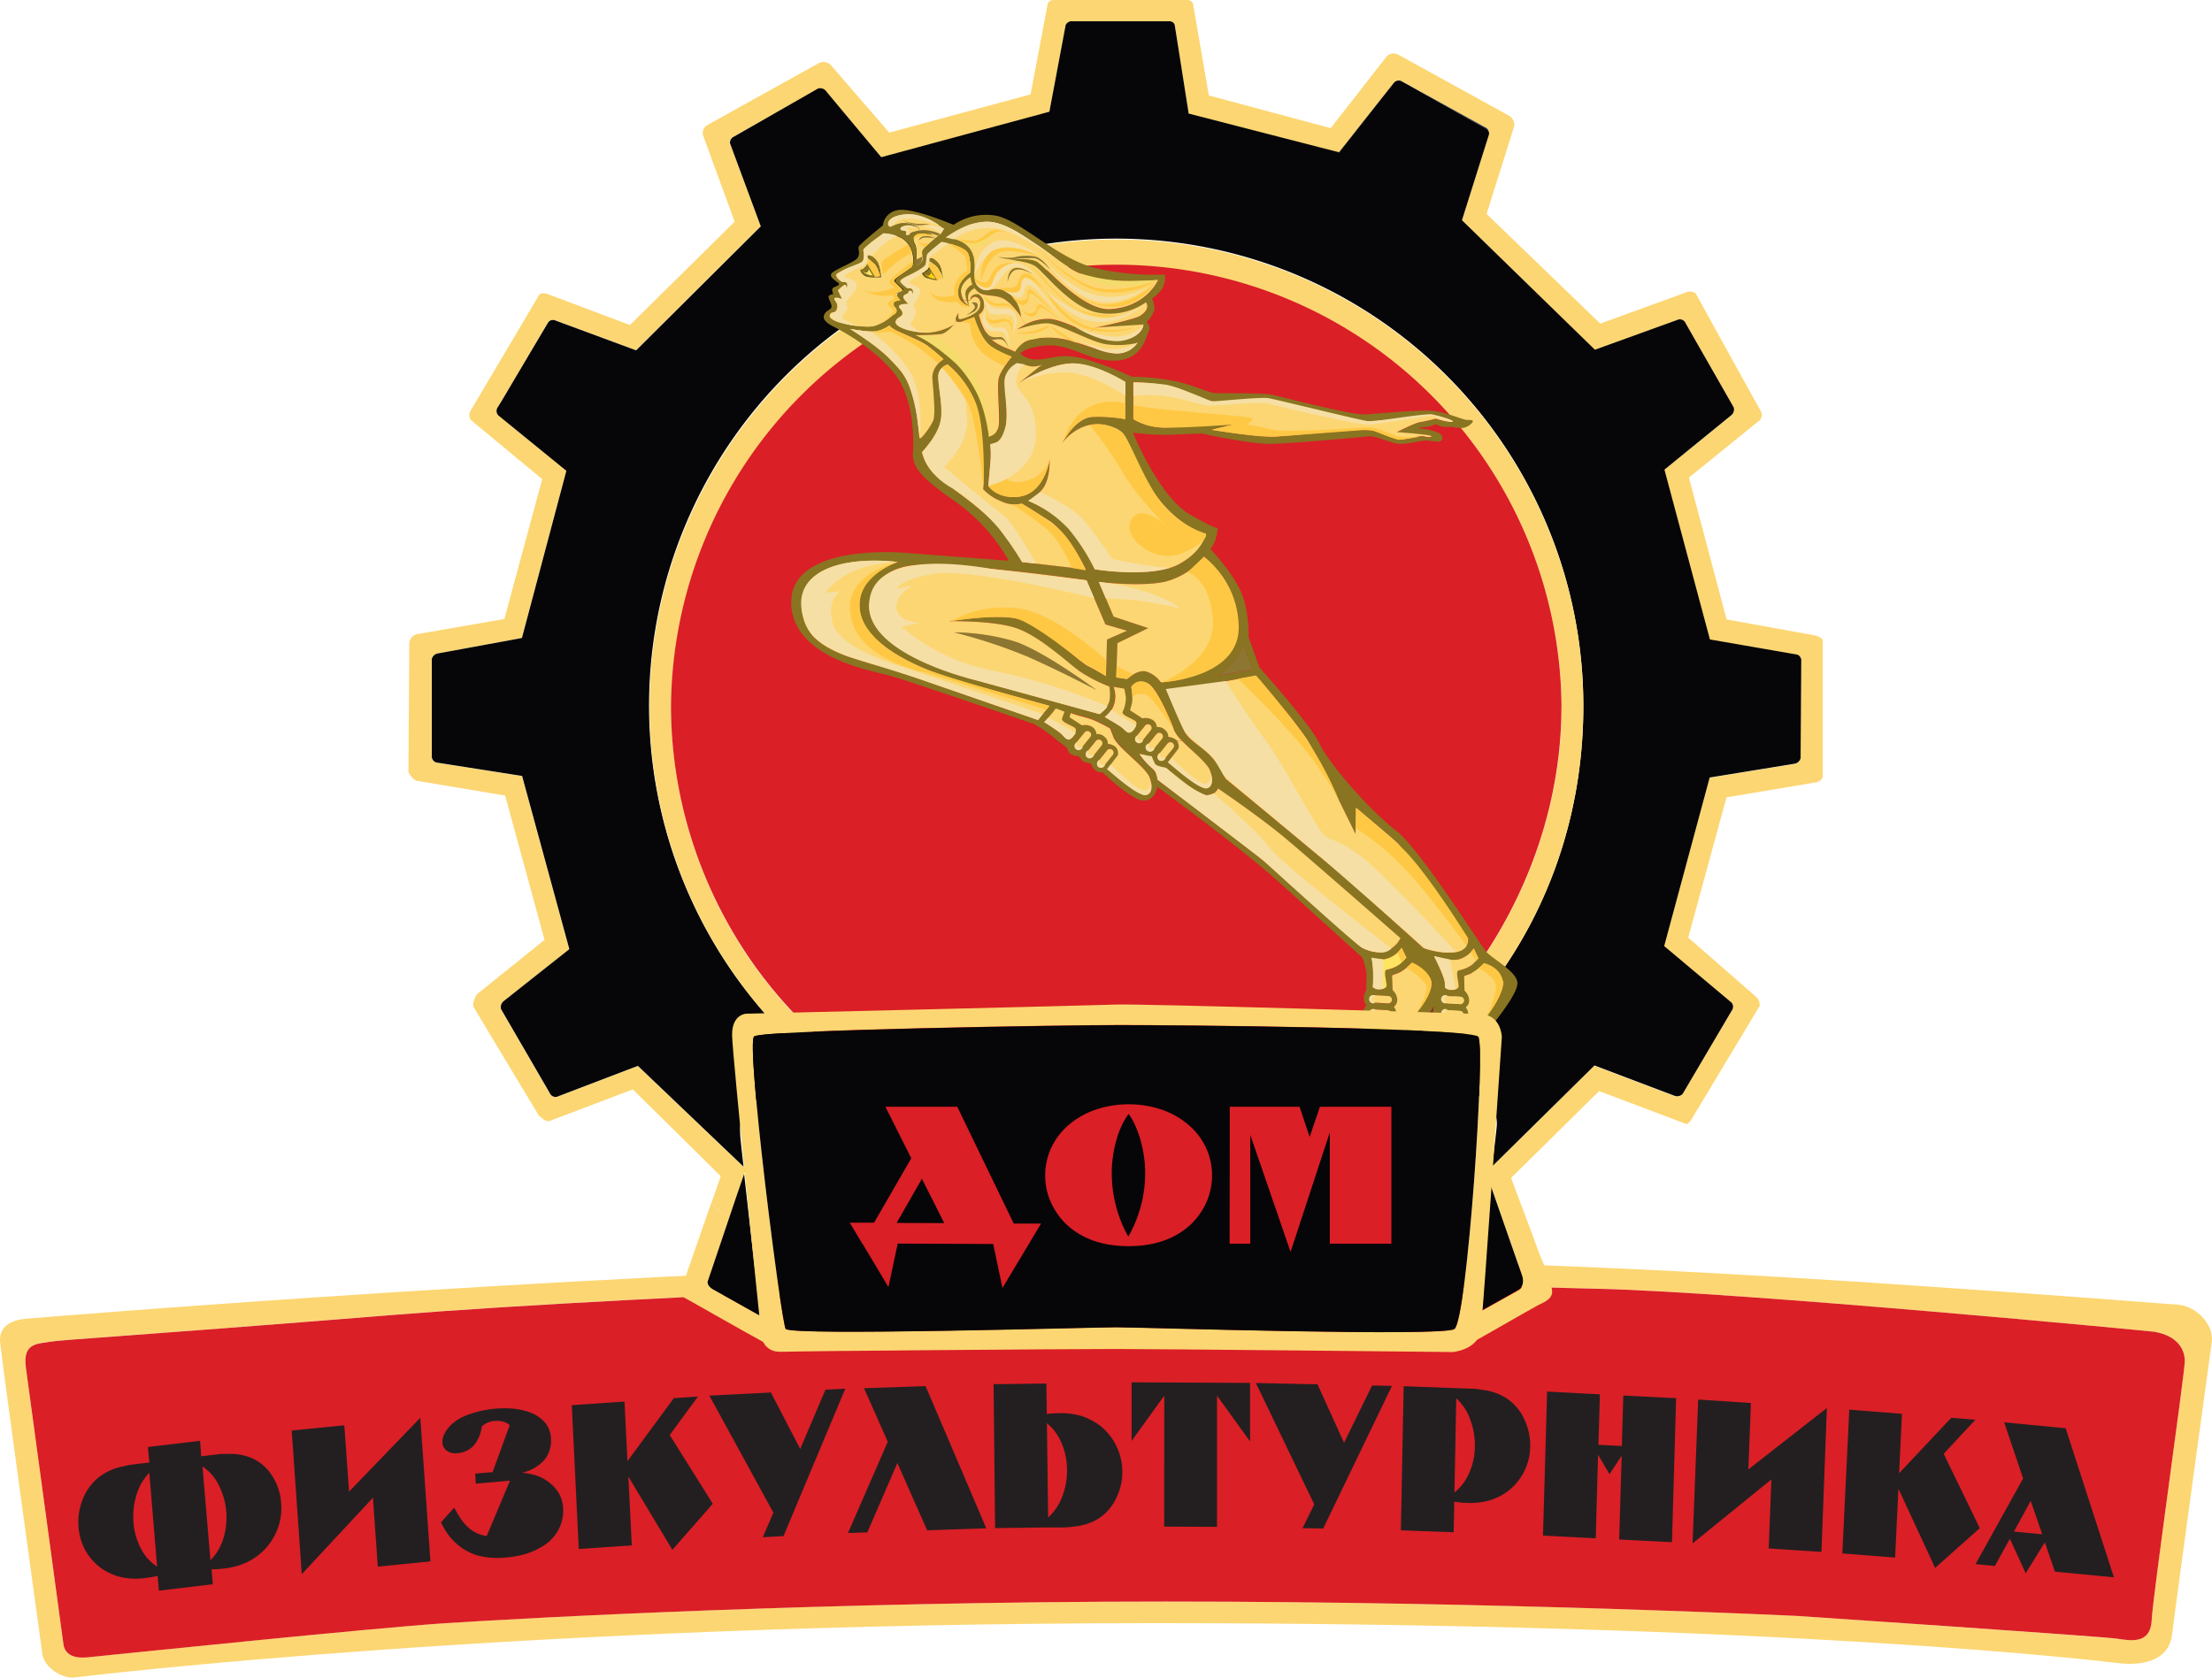 <svg xmlns="http://www.w3.org/2000/svg" viewBox="0 0 535.07 405.91"><defs><style>.cls-1{fill:#fcd672}.cls-2{fill:#da1f26}.cls-3{fill:#060507}.cls-4{fill:#998543}.cls-6{fill:#fbcf0b}.cls-7{fill:#897421}.cls-8{fill:#fee461}.cls-9{fill:#8d7632}.cls-10{fill:#f6dfa4}.cls-11{fill:#ffc844}.cls-12{fill:#f4db6c}</style></defs><g id="Слой_2" data-name="Слой 2"><g id="Слой_1-2" data-name="Слой 1"><path class="cls-1" d="M527 315.7c3.79.27 8.63 4.4 8 9.13-.21 1.54-9.22 67.14-9.56 70.45-.75 7.09-8.11 7.7-12.74 7.16s-79.64-9.7-233.35-9.7S20.73 405.59 17.9 405.89s-7.21-2.38-7.66-5.72c-.54-4-9.72-70.41-10.17-75-.73-5.31 4.49-6 6.89-6.15s148.2-12.42 272.34-14.15c65.63-.91 128.26 2.54 174.05 5.53 41.26 2.75 71.29 5.13 73.65 5.3zm1.47 13.64c0-2.81-1.73-6.07-7.29-7.09-.82-.15-99.4-9.57-134.45-10.43s-104.34-2.75-104.34-2.75S158 313.08 95 318.15c-65.22 5.26-80.2 6-83 6.5s-6.58.13-5.75 6.22l9.09 67c.18 1.31 1.18 3.59 5.83 3.12s69.06-7.14 86.68-8.27c20.3-1.31 92.33-5.23 174-5.23s153 3.49 153 3.49 73.65 5 77.22 5.51 8.19 1.34 8.42-4.6c.22-5.28 8-59.74 8-62.55z"/><path class="cls-2" d="M521.2 322.25c5.56 1 7.29 4.28 7.29 7.09s-7.78 57.27-8 62.55c-.23 5.94-4.85 5.14-8.42 4.6S434.86 391 434.86 391s-71.38-3.49-153-3.49-153.68 3.92-174 5.23c-17.62 1.13-82 7.81-86.68 8.27s-5.65-1.81-5.83-3.12l-9.09-67c-.83-6.09 2.95-5.7 5.75-6.22s17.76-1.24 83-6.5c63-5.07 187.44-9.08 187.44-9.08s69.3 1.91 104.34 2.75 133.59 10.26 134.41 10.41z"/><path class="cls-1" d="M121.83 96.2c0 .1-.11.19-.16.28l-1.23 2.08a1.55 1.55 0 00.15 2L137 113.92l-10.78 40.45s-19.07 3.52-20.32 3.73a1.83 1.83 0 00-1.48 1.36v23.39a1.6 1.6 0 001 1.67l20.84 3.27 11.43 41.91s-14.94 11.8-15.92 12.61a1.82 1.82 0 00-.59 1.92l11.74 20.23a1.59 1.59 0 001.66 1l19.69-7.52 25.57 24.4c.07.71.15 1.32.2 1.78l-1.58 4.54-1.92 5.68-1.73-.58-2.73-2.65c.87-2.52 1.72-4.93 2.26-6.52l-21.26-21s-19.11 7.26-20.14 7.64-2.68-1.45-2.68-1.45-15.15-25.17-15.67-26.07.75-3.12.75-3.12l16.38-13.17-9.53-34.92-21.31-3.57c-1.08-.19-2.08-2.09-2.08-2.09s.2-29.79.2-30.84a2.43 2.43 0 011.89-2.56l21.11-3.67 9.16-33.84-17.1-14.16c-.84-.7-.42-2.07-.42-2.07l16.66-28.15c.59-1 2-.46 2-.46l20.08 7.55 25.33-25-7.61-20.78a2.19 2.19 0 011-2.6l27-15a2.48 2.48 0 013 .63l14 16.2 34.19-9.25s3.92-20.68 4.11-21.76A1.4 1.4 0 01254.62 0h32.45c1.41 0 1.53 1 1.53 1l3.81 22.1 29.48 7.9 13.43-17.21a2.25 2.25 0 012.86-.59l27 14.88a2.8 2.8 0 011.12 2.4l-6.7 21.28 27.5 26.54 21-7.65a2.52 2.52 0 012.05.3S425.48 98.72 426 99.62a2 2 0 01-.26 2l-17.2 13.94 9.12 34.32 21.43 3.88a3.62 3.62 0 011.81 1v33c0 1-1.34 1.49-1.34 1.49l-21.93 3.68-9.26 33.93 16.2 14.14a2.79 2.79 0 011.09 2.38s-16 26.63-16.55 27.53A2.22 2.22 0 01408 272l-21.19-8-21.27 21c1.25 3.56 5.05 13.37 6.3 16.93 1.11 3.16 3.13 6.85 3.58 10.18.33 2.37-2.18 3-3.9 4-7.7 4.31-7.5 4.3-15.2 8.62l1.14-7 9.82-5.5c1.84-1 1-3.4 1-3.4l-7.9-22.67.07-.6.4-3.25 24.78-24.44 19.31 7.32a1.83 1.83 0 002-.42s11.17-19 11.88-20.15a1.61 1.61 0 000-1.92l-16.33-13.72 11-40.78 20.5-3.33a1.82 1.82 0 001.49-1.35l.16-23.39a1.59 1.59 0 00-.94-1.67l-21.15-3.67-11-41.08 16.15-13.16a1.8 1.8 0 00.6-1.91l-11.6-20.3a1.58 1.58 0 00-1.65-1l-20.32 7.35-32.12-31.42 6.48-20.57a1.82 1.82 0 00.09-.48 1.52 1.52 0 00-1-1.47L340 20.16l-.41-.22-.21-.12-.16-.09a1.53 1.53 0 00-2 .25l-13.4 16.91-36.29-9.32s0-.25-.1-.67c-.55-3.5-3.07-19.55-3.26-20.66s-1.6-1-1.6-1h-23.13a1.59 1.59 0 00-1.67.94l-3.93 20.94-40.67 11s-12.56-15-13.36-16a1.82 1.82 0 00-1.91-.62L177.57 33a1.61 1.61 0 00-1 1.66L184 54.73l-30.15 30-19.44-7.19a1.52 1.52 0 00-1.78.32s-7.58 12.88-10.8 18.34z"/><path class="cls-3" d="M121.67 96.48c0-.09.11-.18.16-.28 3.22-5.46 10.83-18.3 10.83-18.3a1.52 1.52 0 011.78-.32l19.44 7.19 30.15-30-7.44-20.08a1.61 1.61 0 011-1.66l20.31-11.62a1.82 1.82 0 011.91.62c.8 1 13.36 16 13.36 16l40.67-11 3.93-20.94a1.59 1.59 0 011.67-.94h23.13s1.4-.17 1.6 1 2.71 17.16 3.26 20.66c.06.42.1.67.1.67l36.37 9.36L337.2 20a1.53 1.53 0 012-.25l.16.09.21.12.41.22 19.67 11.05a1.87 1.87 0 01.56 1 1.82 1.82 0 01-.09.48l-6.48 20.57 32.16 31.34 20.32-7.35a1.58 1.58 0 011.65 1l11.6 20.3a1.8 1.8 0 01-.6 1.91l-16.15 13.16 11 41.08 21.15 3.67a1.59 1.59 0 01.94 1.67c0 1.38-.16 23.39-.16 23.39a1.82 1.82 0 01-1.49 1.35l-20.5 3.33-11 40.78 16.33 13.72a1.61 1.61 0 010 1.92c-.71 1.19-11.88 20.15-11.88 20.15a1.83 1.83 0 01-2 .42l-19.31-7.32-24.78 24.44c.46-3.74 1.14-9.28 1.16-10.14 0-1.24.26-5.38-7.81-8.63a46.1 46.1 0 00-15-3.32c26.99-20.66 43.73-52.61 43.73-89.28a113 113 0 10-181.34 89.86 48.31 48.31 0 00-15.2 3.42c-8.08 3.24-7.46 8.82-7.43 10.06 0 .89.51 5.23.84 8.09l-25.57-24.4-19.69 7.52a1.59 1.59 0 01-1.66-1l-11.74-20.23a1.82 1.82 0 01.59-1.92c1-.81 15.92-12.61 15.92-12.61l-11.43-41.91-20.84-3.27a1.6 1.6 0 01-1-1.67v-23.35a1.83 1.83 0 011.48-1.36c1.25-.21 20.32-3.73 20.32-3.73L137 113.92l-16.44-13.39a1.55 1.55 0 01-.15-2z"/><path class="cls-1" d="M383 170.87c0 36.67-16.7 68.62-43.78 89.25a412.68 412.68 0 00-56.9-7 405.13 405.13 0 0149.9 5.62c24.71-16.64 45.53-50.28 45.53-87.84a107.71 107.71 0 00-215.41 0c0 37.37 19.5 70.42 46.06 88.28-4.31.93-6.74 1.58-6.74 1.58A112.94 112.94 0 11383 170.87z"/><path class="cls-3" d="M359.32 295.84l1-9.78 7.9 22.67s.83 2.36-1 3.4l-9.82 5.5-1.14 7 1.14-10.82z"/><path class="cls-2" d="M377.71 170.87c0 37.56-20.82 71.2-45.53 87.84a405.13 405.13 0 00-49.9-5.62L281 253l-2.69-.11h-.57c-1.1 0-2.2-.07-3.32-.09l-3.41-.07h-12.42l-1.75.07c-.66 0-1.32.06-2 .09a295 295 0 00-46.47 6.11c-26.56-17.86-46.06-50.91-46.06-88.28a107.71 107.71 0 01215.41 0z"/><path class="cls-4" d="M360.75 282.28l.07-.07-.4 3.25z"/><path class="cls-4" d="M360.75 282.28l-.33 3.18-.07.6-.42-1.22.82-2.56z"/><path d="M359.16 30.75a1.52 1.52 0 011 1.47 1.87 1.87 0 00-.56-1L340 20.16zm-19.83-10.93l.21.12z" fill="#24272a"/><path class="cls-4" d="M337.2 19.98l-13.3 16.95-36.37-9.36 36.29 9.32 13.38-16.91zM281 253l-2.69-.11z"/><path class="cls-1" d="M183.86 324.28c-5-2.73-14.21-8-17-9.56-1.76-.94-2.57-1.25-1.88-3.32 1.26-3.73 4.28-12.28 5-14.41.62-1.79 1.35-3.89 2.07-5.92l2.73 2.65 1.73.58-5.27 15.61c-.25.7.4 1.52 1.22 2 3.25 1.81 9.57 5.36 11.09 6.22l.34.18.92 6.52z"/><path class="cls-3" d="M180 284.08l3.85 34-.32.1c-1.52-.86-7.84-4.41-11.09-6.22-.82-.47-1.47-1.29-1.22-2l5.27-15.61 1.92-5.68z"/><path class="cls-6" d="M180.44 282.89L180 284c-.05-.46-.13-1.07-.2-1.78z"/><path class="cls-7" d="M292.81 132.84s5.27 5.58 7.37 10.35 1.85 11 1.85 11l2.62 7.32S317 175.24 319.22 180c2 4.31 11.48 15.53 18.51 21 5.94 4.58 20.39 27.8 21.92 29.43s6.88 4.48 7.38 7.09-5.41 9.55-7.32 12.27-4.52 10.91-8 13.14-8.85 1-9.36-.5 1.85-3.13 3.57-5.42a10.11 10.11 0 001.59-5.67 2.79 2.79 0 01-1.26-1.55c-.37-1.09.56-6.18.56-6.18s-3.44 5.47-5 7.64-3.25 7.79-5.55 10.59-9.85 2-10.68.43 1.46-4 3.24-5.52 1.75-6.12 1.75-6.12a3.05 3.05 0 01-1.11-2.1 2.31 2.31 0 011.11-1.84 4.21 4.21 0 01-.79-1.85 3.2 3.2 0 01.79-1.65s-.66-.32-.66-1.65.82-2.11.63-2.49.13-1.79 0-3.5a14.74 14.74 0 00-1.05-3.89s-11.17-10.15-20.34-18.42S280 190.42 280 190.42s-.59 3.34-3.43 3.3-9.89-6.88-9.89-6.88a2 2 0 01-1.64-.38 2.85 2.85 0 01-1.1-1.67l-1.76-.43a6 6 0 01-1.24-1.39 4.52 4.52 0 01-2-.51 3.12 3.12 0 01-.85-1.54s-2.1-1.48-3.48-2.73a34.11 34.11 0 00-4.5-3s-30.3-10.49-35.12-11.77-23.6-4.48-23.6-17.76c0-14.23 26.93-11.94 26.93-11.94l25.68 1.95a44.67 44.67 0 00-13-14.38c-8.53-5.85-10.08-8.34-10.2-11.27 0 0 1.16-12.21-4.18-19.29s-15.19-11.8-15.19-11.8-2.46-1.13-2.15-2.46 1.64-1.44 1.84-2.15-1-2.36-.63-2.74a1.93 1.93 0 011.08-.42s-.46-1-.16-1.39 1.66-.65 1.55-1.08-2.39-1.42-1.89-2.42 5.85-2.81 6.46-4-.07-1.93.2-2.59 5.85-5.15 5.85-5.15a4.17 4.17 0 013.42-3.65c3.34-.89 13.66 3.53 13.66 3.53a14 14 0 0110-2.27C246.51 53 256 62.76 265 64.87a62.43 62.43 0 0016.77 1.54 5.56 5.56 0 01-.66 3.49 10.59 10.59 0 01-2.47 2.36 4 4 0 01.52 3 7.76 7.76 0 01-1.8 2.72 1.85 1.85 0 01.46 2.35c-.71 1.49-1.58 6.63-7.85 6.93a15.7 15.7 0 01-5.23-.69c-3.66-1.09-6.81-3-10.62-3-5.49.1-7.29 1.9-7.29 1.9s1.17 1.62 4.25 1.53 5.54-1.7 11.24-.16c.71.19 1.42.4 2.12.63a81.27 81.27 0 019.37 3.69 54.1 54.1 0 0111.45 1.28c4.82 1.27 7 2.56 8.67 2.67s11.59-.11 14 .45 19.15 4.88 22.17 4.72 13.65-1.28 16.9-.82 7 2.15 7.85 2.15 1.39 0 1.44.31-1.34 1.69-2.82 1.64a9.45 9.45 0 01-2.31-.31 8.67 8.67 0 01-2.2 0 9.41 9.41 0 01-1.75-.66 4.55 4.55 0 01-2 .71 10.57 10.57 0 00-2.25.31s5.8.41 5.95 2.21-2.51.72-4.05.77-5.24 1.13-7.09.72-5.33-1.85-6.46-1.74-18.93 1.77-24 1.83-16.62-2.51-16.62-2.51-4.31.16-7.91.32a63.48 63.48 0 01-8.72-.52s6.26 15.44 13.72 19.75c5.58 3.23 6.6 3.39 6.77 3.27a11.65 11.65 0 01-.69 3.28 6.71 6.71 0 01-1.05 1.85zM275.16 83a20.36 20.36 0 01-8 .3c-3.57-.7-11.06-5-13.78-5s-7.09 1.36-7.36 1.45a14 14 0 012-1.15 12 12 0 015.83-1.37c2.35.15 6.19 2 9.45 3.37 2.22 1 4.16 1.8 5.17 1.8 8.42 0 8.09-3.82 8.09-3.82l-11.42.74s9.17-1.93 10.53-2.77c2.86-1.79 1.52-3.32 1.52-3.32a15.6 15.6 0 01-12 2.42c-6.79-1.56-12.9-10.23-15.12-11.36s-6.35-1.38-6.35-1.38 5-.66 7 .35 10.91 12 17.83 11.61c8.79-.52 11.57-7.06 11.57-7.06s-14.12 1.52-20.87-2.69-13.92-11.07-19.8-11.5a11.43 11.43 0 00-9.37 4.17s3.81.26 5.2 3.49-.55 6.6 1.63 8.28 3.56-.76 6.75 1.16 3.41 6.06 3.41 6.06-2.18-3.49-4.43-4.57c-1.83-.9-4-.5-5.58-1.29a3 3 0 01-.95-.75 4.37 4.37 0 01-1.31-3.08s-2.54 1.41-2.28 3.81a3.94 3.94 0 00.63 1.79 3.66 3.66 0 001.58 1.31 3.3 3.3 0 01-3-3.23c-.1-3 2.91-4.76 2.91-4.76s.47-3.92-.73-5.18-5.19-2.19-5.19-2.19-4.21 3-4 3.52a3 3 0 01-.18 2.26c-.44 1-6.61 2.94-6.39 3.88.11.47 1.41 1.42 1.41 1.42a1.24 1.24 0 011.17.25c.47.47 0 1.24 0 1.24s0-.73-.36-.8-.55-.07-.55.32-1.2.48-1.23 1.06 1.3 1.77 1.3 1.77-2.14-.07-2.36.48.8.76.83 1.74-1.95 1.16-1.59 2.4 4.83 2.43 8 2.28a14.24 14.24 0 006-1.92 8 8 0 01-2.54 2.14c-1.16.44-6.67.4-6.67.4a30.08 30.08 0 0112.93 10.75c5.11 7.76 4.75 13.75 4.75 13.75s2.4-.29 2.5-3.37-.54-9.11 0-11 3.1-5 3.1-5a12.25 12.25 0 01-6.01-3.21 16 16 0 01-3.16-6.33l-2.14.8s-1.65.76-2.2.18.52-2 .52-2-.2 1.45.3 1.53 4.43-1.09 4.87-3-.58-2.47-1.24-2.43-1.05.83-1.05.83a1.26 1.26 0 01.91-1.38 1.51 1.51 0 011.2 0 2.65 2.65 0 011.16 2.31 2.44 2.44 0 01-1.33 2.66s.94 4.54 3.66 6.49c2 1.43 3.88 1.82 5.11 2.53a7.91 7.91 0 012.06-2.2c1.48-1.11 6.27-1.71 10.19-.78 4.23 1 9.23 3.22 12.36 3.37a6.52 6.52 0 005.11-2.58zM252 88.21a4.92 4.92 0 01-3.6.23l-2.4-.57s-3.06 2-3 4.22 1 9.66-.13 12.59-3.37 2.8-3.37 2.8a23 23 0 010 5.13c-.32 3-.45 5-.45 5a7.85 7.85 0 006.25 2.68c7.16-.09 8.55-9.07 8.55-9.07s.18 4.24-1.48 6.78a10.4 10.4 0 01-3.64 3.19s6.3 2.53 10 6.8a43 43 0 016.06 9.78s13.87 2.07 20-1.08 6.88-7.56 6.88-7.56-7.07-1.27-13.69-11.52-3.69-13.12-10.32-14.7c-6.43-1.55-10.52 3.95-10.74 4.24.19-.36 3.24-6.1 7.44-6.28a32.6 32.6 0 017.77.57l.06-9s-6.94-4.24-12.48-4.49c-5.37-.26-12.83 4.47-13.28 4.76zm106.68 159.14c1.6-2.26 5.51-7.78 4.92-9.93s-4.59-4.37-4.59-4.37a13.46 13.46 0 01-2.58 2.13c-1.32.78-2.29.74-2.26 1.12s.14 3.38.14 3.38a3.45 3.45 0 011.12 2.26 2.15 2.15 0 01-.83 1.79 2.53 2.53 0 01.57 2 2.21 2.21 0 01-.91 1.62 3.43 3.43 0 01.49 2 2.22 2.22 0 01-1.34 1.58l-4.22-.18a10.24 10.24 0 01-.82 5.29c-1.45 2.82-4.5 5.21-4 5.77.89 1.05 6.36.56 7.87-1.76s4.84-10.43 6.44-12.7zm-1.05-15.47l-1.14-2.39a6.48 6.48 0 01-3.8 2.68c-2.3.39-5.8-.83-5.8-.83s3 5.79 2.62 7.14 3.33 1.39 3.31.16-.8-3.57 0-3.84a8.17 8.17 0 003.3-1.4c.95-.89 1.51-1.52 1.51-1.52zm-5.78-1.49c3.82-.46 3.25-3.44 3.25-3.44s-15.3-21.32-17.11-23-10-8.49-10-8.49l-.12 6.32s-9-18.44-11.55-22.59-12.52-15.71-12.52-15.71l-21.39 3.92s3.25 7.54 4.11 9.52 3.44 3.28 5.92 5.58a19.63 19.63 0 014 5.91s24.07 19.86 27.89 23.11 19.95 17.84 19.95 17.84a17 17 0 007.57 1.03zm2.25 11.74a.89.89 0 00-.83-.95l-3.56-.22h-.07a.89.89 0 000 1.77l3.56.23a.89.89 0 00.9-.83zm-.1 3.43a.9.9 0 00-.84-.95l-3.55-.23h-.05a.89.89 0 00-.06 1.78l3.55.23h.05a.9.9 0 00.9-.83zm-.29 3.52a.9.9 0 00-.84-1l-3.56-.23h-.05a.9.9 0 00-.89.84.89.89 0 00.83.94l3.56.23h.05a.9.9 0 00.9-.78zM351.31 102c.76-.38-5-1.78-5-1.78s-13.37 2-16.23 1.66-21.62-5.29-24.08-5.29-10.63 1.09-13.56.38-6.43-3-10.44-3.75a52.08 52.08 0 00-7.89-.7v8.91a15.11 15.11 0 008.78 2c5.22-.38 15.41-.71 15.41-.71l-5.18 1.28s11.4 2 16.23 1.62 18.2-1.57 21.08-1.57c3.61 0 7.07 2.49 8.46 2.36s4.84-.94 5.41-.79 1.91.48 1.91 0-8.33-1-8.33-1 4.32-2.23 5.66-2.42 3.7-.82 3.7-.82 3.3 1 4.07.62zm-10.06 145.19c1.59-2.26 5.51-7.77 4.92-9.93s-4.59-4.37-4.59-4.37A14.11 14.11 0 01339 235c-1.32.78-2.29.74-2.25 1.12s.14 3.39.14 3.39a3.41 3.41 0 011.12 2.25 2.18 2.18 0 01-.83 1.79 2.57 2.57 0 01.57 2 2.24 2.24 0 01-.92 1.63 3.35 3.35 0 01.5 2 2.18 2.18 0 01-1.34 1.58l-4.22-.18a10.18 10.18 0 01-.83 5.29c-1.44 2.82-4.49 5.21-4 5.78.9 1 6.37.55 7.88-1.77s4.84-10.42 6.43-12.69zm-1.05-15.47l-1.15-2.4a6.48 6.48 0 01-3.79 2.69 5.91 5.91 0 01-3.39-.16s.58 5.12.22 6.47 3.32 1.39 3.3.16-.8-3.57 0-3.84a8.06 8.06 0 003.3-1.4c.95-.89 1.51-1.52 1.51-1.52zm-5.2-1.52a6.15 6.15 0 003.72-3.16s-22.34-19.57-28.26-24.54-15.95-11.75-15.95-11.75-.38 1.48-2.58 1.65-10-6.62-10-6.62-2.25-.33-2.71-.95a5.74 5.74 0 01-.72-1.72 1.67 1.67 0 01-1.29-.23 3.66 3.66 0 00-1.65-.42 18.35 18.35 0 002.94 3.32 3.82 3.82 0 011.42 2.87s25.15 18.91 27.44 21.11 22.06 19.56 22.06 19.56 2.95 1.68 5.58.88zm1.67 11.8a.9.9 0 00-.83-.95l-3.56-.22h-.06a.89.89 0 00-.06 1.78l3.56.22h.06a.89.89 0 00.89-.83zm-.1 3.43a.9.9 0 00-.84-1l-3.55-.23h-.05a.89.89 0 00-.07 1.78l3.56.23h.06a.9.9 0 00.89-.81zm-.3 3.52a.89.89 0 00-.83-.95l-3.56-.22h-.05a.89.89 0 00-.06 1.78l3.56.22h.05a.89.89 0 00.89-.86zm-33.22-87l-2.39-5.82c-.67 3.34-5.82 7.35-5.82 7.35zM299.42 151c0-10.13-8.2-16.32-8.2-16.32a17.65 17.65 0 01-9.13 6c-5.79 1.43-16.29.12-16.29.12l3.58 8.41 8.37 2.77-7.45 3.63-.29 8.31 2.61.38s2.51-2.39 4.67-1.81a6.85 6.85 0 013.51 2.61s18.62-.9 18.62-14.1zm-7.67 39.72c1.37-.13 2-1.75.95-4.33-.73-1.85-4.41-4.74-6.77-7.19a8.35 8.35 0 01-1.91-2.58c-.93-2.61-4.36-10.58-6.47-11.35a4.11 4.11 0 00-3.88.88 13.94 13.94 0 01.26 3.34c-.13 1.53-.74 2.29-.4 2.48s2.85 1.85 2.85 1.85a3.42 3.42 0 012.48.38 2.19 2.19 0 011 1.72 2.52 2.52 0 012 .7 2.18 2.18 0 01.79 1.69 3.37 3.37 0 011.94.76 1.21 1.21 0 01.16.16 2.29 2.29 0 01.35 1.85l-2.57 3.34s7.85 6.46 9.22 6.33zm-7.93-9.72a.88.88 0 00.2-.57.91.91 0 00-.33-.69.89.89 0 00-1.25.13l-2.24 2.78a.84.84 0 00-.2.56.89.89 0 001.58.56zm-2.71-2.28a.88.88 0 00.2-.57.85.85 0 00-.33-.68.88.88 0 00-1.25.13l-2.24 2.77a.89.89 0 00-.2.56.87.87 0 00.33.69.89.89 0 001.26-.13zm-2.73-2.06a.94.94 0 00.2-.57.89.89 0 00-1.58-.56l-2.25 2.78a.88.88 0 00-.19.56.89.89 0 001.58.55zm-1.27 15.71c1.37-.13 2-1.75 1-4.33s-7.76-7.16-8.69-9.77c-.18-.52-.47-1.25-.82-2.09-1.33-.68-2.66-1.39-4-2-1.78-.76-3.7-1-5.48-1.72-.21.88-.4 1-.15 1.14s2.85 1.85 2.85 1.85a3.36 3.36 0 012.48.38 2.19 2.19 0 011 1.72 2.51 2.51 0 012 .7 2.17 2.17 0 01.7 1.75 3.37 3.37 0 011.94.76 2.16 2.16 0 01.52 2l-2.58 3.35s7.86 6.41 9.23 6.29zm-4.49-15.34c.89 1.09 3.06-1.91 2-2.6s-3.38-1.41-3.13-2.23a8.11 8.11 0 00.77-3.5c-.19-1.28-.38-2.1-.38-2.1l-2.61-.45a6.49 6.49 0 010 4.65 5.94 5.94 0 01-2.1 2.67s4.56 2.53 5.45 3.59zm-4.84-22.32l4.84-2.13-5.22-1.52-4.58-10.7s-28.53-4.07-40.49-3.69-12.1 9.93-12.1 9.93c0 7.07 10.2 13.69 24.44 17.57S266 172.8 266 172.8a6.2 6.2 0 002.29-3.06 10.19 10.19 0 000-3.63 37.27 37.27 0 01-7-3.56c-2.93-2-10.06-8.91-15.92-10.7s-15.91-1.53-15.91-1.53 11.58-1.92 17-.52 14.87 10.48 16.48 11.27c2 1 4.53 2.5 4.53 2.5zm1.4 27.93a.84.84 0 00.2-.56.87.87 0 00-.33-.69.89.89 0 00-1.25.13l-2.24 2.78a.85.85 0 00-.2.55.93.93 0 00.33.7.89.89 0 001.25-.14zm-2.7-2.28a.89.89 0 00.2-.56.93.93 0 00-.33-.69.9.9 0 00-1.26.14l-2.24 2.77a.88.88 0 00-.19.56.84.84 0 00.33.69.89.89 0 001.25-.13zm-2.74-2.06a.91.91 0 00.2-.56.87.87 0 00-.33-.69.89.89 0 00-1.25.13l-2.25 2.82a.88.88 0 00-.19.56.9.9 0 00.33.7.88.88 0 001.25-.14zM247.22 136l15.42 1.76s-4.28-8.89-8.77-11.75-6.71-4.21-6.71-4.21-2.1.9-5.23-.63a11.68 11.68 0 01-4.06-2.8s.17-17-2.24-21.72c-3.37-6.61-6.43-8.46-6.43-8.46a3.16 3.16 0 00-2.23 3c0 2.36 1.47 8.53.32 11.78a21.69 21.69 0 01-4.22 6.44 10.6 10.6 0 004 6.16c5.5 4.27 8.79 6.43 12.55 10s7.6 10.43 7.6 10.43zM258 178.71c.9 1.09 3.06-1.91 2-2.61s-3.38-1.4-3.12-2.22c.13-.43.38-1 .57-1.66-.83-.26-1.29-.53-2.12-.75a37 37 0 01-2.78 3.28s4.54 2.88 5.45 3.96zm-6.88-4.48l2.77-3.43-17.76-4.88s-28.51-6.57-28.18-19.48c-.09-7.83 9.27-10.4 9.27-10.4S194 132.8 194 146.36c0 11.75 13.3 12.66 25 16.74 10.69 3.75 32.1 11.13 32.1 11.13zM227.55 56.61l.83-1.27s-4.88-3.81-9.13-3.52-4.92 2.1-4.23 2.9c.51.59 1.42-.76 3.67-.73a6.17 6.17 0 013.61 1.2 7 7 0 00-3.21-.59c-1.27.23-1.53.75-1.13 1s.84.08 1.17.38-.15.93.46.9.29-.87 2.73-.87 3.19.87 3.19.87-2.61-.61-3.23-.36S221 56.9 221 58s.42 1.09.63 2.25a24.9 24.9 0 01-.07 4.31s1.8-.71 1.62-2.26c-.13-1.2-.27-1.43.27-2.08.32-.39 1.7-1.57 2.76-2.47.79-.66 1.34-1.14 1.34-1.14zm.6 30.3a43.72 43.72 0 00-3.71-3.21c-1.58-1.21-5.31-2.65-7.54-3.72a6.13 6.13 0 01-1.76-1.21 8.59 8.59 0 01-3 1.33c-1.79.4-6.48-.51-6.48-.51s7.58 4.39 12.08 10 4.26 16.41 4.78 16.49 3.15-3.54 3.37-4.8c.36-2.1-.15-6.83-.34-9.68s2.6-4.69 2.6-4.69zm-7.34-22.81c.67-1.35-.2-5.17-2.57-6.43a10 10 0 00-4.45-1.22s-5 3.49-4.89 4.08.29 2.32-.29 2.85-6.49 2.42-6.29 3.24 1.4 1.6 1.4 1.6 1 0 1.16.24 0 1.36 0 1.36a3 3 0 00-.43-.92c-.19-.15-1.7 1.35-1.7 1.35l1 2.12c-.14 0-1.69-.6-1.73-.19s.48.88.63 1.32a2.16 2.16 0 01-.34 1.83c-.44.44-1.22 0-1.41 1-.32 1.82 8.23 3.1 10.55 2.56a11.4 11.4 0 004.46-2.56c.43-.29 1-.48 1-1.21s-.87-.92-.73-1.7 1.65-.77 1.65-.77-1.11-1.07-.82-1.55 1.11-.48 1.4-.92-2-1.59-1.84-2.37 3.56-2.35 4.24-3.71z"/><path class="cls-1" d="M363.6 237.42c.59 2.15-3.32 7.67-4.92 9.93s-4.93 10.43-6.45 12.75-7 2.81-7.87 1.76c-.49-.56 2.56-2.95 4-5.77a10.24 10.24 0 00.82-5.29l4.22.18a2.22 2.22 0 001.34-1.58 3.43 3.43 0 00-.49-2 2.21 2.21 0 00.91-1.62 2.53 2.53 0 00-.57-2 2.15 2.15 0 00.83-1.79 3.45 3.45 0 00-1.12-2.26s-.11-3-.14-3.38.94-.34 2.26-1.12a13.46 13.46 0 002.58-2.13s4 2.16 4.6 4.32z"/><path class="cls-1" d="M356.49 229.49l1.14 2.39s-.56.63-1.49 1.52a8.17 8.17 0 01-3.3 1.4c-.82.27 0 2.6 0 3.84s-3.67 1.2-3.31-.16-2.62-7.14-2.62-7.14 3.5 1.22 5.8.83a6.48 6.48 0 003.78-2.68z"/><path class="cls-1" d="M355.1 227s.57 3-3.25 3.44a17 17 0 01-7.55-1.07s-16.13-14.59-19.95-17.84-27.89-23.11-27.89-23.11a19.63 19.63 0 00-4-5.91c-2.48-2.3-5.06-3.6-5.92-5.58s-4.11-9.52-4.11-9.52l21.39-3.92s9.93 11.57 12.52 15.71 11.55 22.59 11.55 22.59l.12-6.32s8.19 6.77 10 8.49S355.1 227 355.1 227zm-1.83 14.18a.89.89 0 01-.06 1.78l-3.56-.23a.89.89 0 010-1.77h.07zm-.11 3.43a.89.89 0 01-.06 1.78h-.05l-3.55-.23a.89.89 0 01.06-1.78h.05z"/><path class="cls-6" d="M352.87 248.13a.89.89 0 01-.06 1.78h-.05l-3.56-.23a.89.89 0 01-.83-.94.9.9 0 01.89-.84h.05z"/><path class="cls-1" d="M346.34 100.22s5.73 1.4 5 1.78-4.07-.69-4.07-.69-2.36.63-3.7.82-5.66 2.42-5.66 2.42 8.33.58 8.33 1-1.33.16-1.91 0-4 .67-5.41.79S334 104 330.43 104c-2.88 0-16.24 1.22-21.08 1.57S293.12 104 293.12 104l5.22-1.28s-10.19.33-15.41.71a15.11 15.11 0 01-8.78-2v-8.91a52.08 52.08 0 017.89.7c4 .7 7.52 3 10.44 3.75s11.14-.38 13.56-.38 21.2 5 24.07 5.29 16.23-1.66 16.23-1.66zm-.17 137.04c.59 2.16-3.33 7.67-4.92 9.93s-4.93 10.42-6.45 12.75-7 2.81-7.88 1.77c-.48-.57 2.57-3 4-5.78a10.18 10.18 0 00.83-5.29l4.22.18a2.18 2.18 0 001.34-1.58 3.35 3.35 0 00-.5-2 2.24 2.24 0 00.92-1.63 2.57 2.57 0 00-.57-2 2.18 2.18 0 00.83-1.79 3.41 3.41 0 00-1.12-2.25s-.1-3-.14-3.39.93-.34 2.25-1.12a14.11 14.11 0 002.59-2.13s4.01 2.17 4.6 4.33z"/><path class="cls-8" d="M339.05 229.32l1.15 2.4s-.56.63-1.5 1.52a8.06 8.06 0 01-3.3 1.4c-.81.27 0 2.6 0 3.84s-3.68 1.2-3.3-.16-.22-6.47-.22-6.47a5.91 5.91 0 003.39.16 6.48 6.48 0 003.78-2.69z"/><path class="cls-1" d="M338.76 227a6.15 6.15 0 01-3.76 3.2c-2.67.76-5.54-.88-5.54-.88s-19.73-17.32-22.02-19.56S280 188.65 280 188.65a3.82 3.82 0 00-1.42-2.87 18.35 18.35 0 01-2.94-3.32 3.66 3.66 0 011.65.42 1.67 1.67 0 001.29.23 5.74 5.74 0 00.72 1.72c.46.62 2.71.95 2.71.95s7.77 6.79 10 6.62 2.58-1.65 2.58-1.65 10 6.79 15.95 11.75 28.22 24.5 28.22 24.5zm-2.92 14a.89.89 0 01-.06 1.78h-.06l-3.56-.22a.89.89 0 01.06-1.78h.06zm-.11 3.45a.89.89 0 01-.05 1.78h-.06l-3.56-.23a.89.89 0 01.07-1.78h.05z"/><path class="cls-6" d="M335.44 248a.89.89 0 01-.06 1.78h-.05l-3.56-.22a.89.89 0 01.06-1.78h.05z"/><path class="cls-9" d="M300.66 156.09l2.39 5.82-8.21 1.53s5.16-4.01 5.82-7.35z"/><path class="cls-1" d="M291.22 134.71s8.2 6.19 8.2 16.32c0 13.17-18.62 14.07-18.62 14.07a6.85 6.85 0 00-3.51-2.61c-2.16-.58-4.67 1.81-4.67 1.81l-2.61-.38.29-8.31 7.45-3.63-8.37-2.77-3.58-8.41s10.5 1.31 16.29-.12a17.65 17.65 0 009.13-5.97zm1.48 51.71c1 2.58.42 4.2-.95 4.33s-9.26-6.3-9.26-6.3l2.57-3.34a2.29 2.29 0 00-.35-1.85h1.22c2.36 2.42 6.07 5.31 6.77 7.16z"/><path class="cls-1" d="M246.48 92.7c.45-.29 7.91-5 13.28-4.76 5.54.25 12.48 4.49 12.48 4.49l-.06 9a32.6 32.6 0 00-7.77-.57c-4.2.18-7.25 5.92-7.44 6.28.22-.29 4.31-5.79 10.74-4.24 6.63 1.58 3.7 4.45 10.32 14.7s13.69 11.52 13.69 11.52-.7 4.4-6.88 7.56-20 1.08-20 1.08a43 43 0 00-6.06-9.78c-3.69-4.27-10-6.8-10-6.8a10.4 10.4 0 003.64-3.19c1.66-2.54 1.48-6.78 1.48-6.78s-1.39 9-8.55 9.07a7.85 7.85 0 01-6.25-2.68s.13-2 .45-5a23 23 0 000-5.13s2.22.13 3.37-2.8.19-10.38.13-12.59 3-4.22 3-4.22l2.41.57a4.92 4.92 0 003.6-.23zm39.45 86.53h-1.22a1.21 1.21 0 00-.16-.16 3.37 3.37 0 00-1.94-.76 2.18 2.18 0 00-.79-1.69 2.52 2.52 0 00-2-.7 2.19 2.19 0 00-1-1.72 3.42 3.42 0 00-2.48-.38s-2.52-1.65-2.85-1.85.27-.95.4-2.48a13.94 13.94 0 00-.26-3.34 4.11 4.11 0 013.88-.88c2.11.77 5.54 8.74 6.47 11.35a8.35 8.35 0 001.95 2.61zm-1.93 1.23a.88.88 0 01-.2.57l-2.24 2.77a.89.89 0 01-1.58-.56.84.84 0 01.2-.56l2.24-2.78a.89.89 0 011.25-.13.91.91 0 01.33.69zm-2.69-2.28a.88.88 0 01-.2.57l-2.23 2.77a.89.89 0 01-1.26.13.87.87 0 01-.33-.69.89.89 0 01.2-.56l2.24-2.77a.88.88 0 011.25-.13.85.85 0 01.33.68zm-2.73-2.06a.94.94 0 01-.2.57l-2.24 2.76a.89.89 0 01-1.39-1.11l2.25-2.78a.89.89 0 011.58.56zm-.51 11.95c1 2.58.41 4.2-1 4.33s-9.26-6.3-9.26-6.3l2.58-3.35a2.16 2.16 0 00-.52-2A3.37 3.37 0 00268 180a2.17 2.17 0 00-.79-1.69 2.51 2.51 0 00-2-.7 2.19 2.19 0 00-1-1.72 3.36 3.36 0 00-2.48-.38s-2.52-1.65-2.85-1.85-.06-.26.15-1.14c1.78.72 3.7 1 5.48 1.72 1.38.59 2.71 1.3 4 2 .35.84.64 1.57.82 2.09.98 2.58 7.72 7.17 8.74 9.74zm2.06-120.33s-2.78 6.54-11.57 7.06c-6.92.39-15.8-10.59-17.83-11.61s-7-.35-7-.35 4.14.25 6.35 1.38 8.33 9.8 15.12 11.36a15.6 15.6 0 0012-2.42s1.34 1.53-1.52 3.32c-1.36.84-10.53 2.77-10.53 2.77l-1.84 1.28c-3.26-1.42-7.1-3.22-9.45-3.37a12 12 0 00-5.86 1.37l-1-1.75s-.2-4.13-3.41-6.06-4.57.51-6.75-1.16-.26-5-1.63-8.28-5.2-3.49-5.2-3.49a11.43 11.43 0 019.37-4.17c5.88.43 13.05 7.28 19.8 11.5s20.95 2.62 20.95 2.62z"/><path class="cls-1" d="M276.57 78.51s.33 3.82-8.09 3.82c-1 0-3-.81-5.17-1.8l1.84-1.28zm-1.91 95.95c1 .69-1.15 3.69-2 2.6s-5.41-3.56-5.41-3.56a5.94 5.94 0 002.1-2.67 6.49 6.49 0 000-4.65l2.61.45s.19.82.38 2.1a8.11 8.11 0 01-.77 3.5c-.29.82 2.07 1.52 3.09 2.23z"/><path class="cls-1" d="M272.62 152.61l-4.84 2.13-.26 8.83s-2.52-1.5-4.53-2.5c-1.61-.79-11-9.87-16.48-11.27s-17 .52-17 .52 10.06-.25 15.91 1.53 13 8.66 15.92 10.7a37.27 37.27 0 007 3.56 10.19 10.19 0 010 3.63 6.2 6.2 0 01-2.34 3.06s-17.09-4.72-31.33-8.6-24.44-10.5-24.44-17.57c0 0 .13-9.55 12.1-9.93s40.49 3.69 40.49 3.69l4.58 10.7zm-26.55-72.93c.27-.09 4.72-1.52 7.36-1.45s10.21 4.35 13.78 5a20.36 20.36 0 008-.3 6.52 6.52 0 01-5.08 2.6c-3.13-.15-8.13-2.39-12.36-3.37-3.92-.93-8.71-.33-10.19.78a7.91 7.91 0 00-2.06 2.2c-1.23-.71-3.13-1.1-5.11-2.53-2.72-2-3.66-6.49-3.66-6.49a2.44 2.44 0 001.25-2.61 2.65 2.65 0 00-1.19-2.22l.22-.37c1.56.79 3.75.39 5.58 1.29 2.25 1.08 4.43 4.57 4.43 4.57l1 1.75a14 14 0 00-1.97 1.15zm23.31 102.43a.84.84 0 01-.2.56l-2.24 2.77a.89.89 0 01-1.25.14.93.93 0 01-.33-.7.85.85 0 01.2-.55l2.24-2.78a.89.89 0 011.25-.13.87.87 0 01.33.69zm-2.7-2.28a.89.89 0 01-.2.56l-2.24 2.78a.89.89 0 01-1.25.13.84.84 0 01-.33-.69.88.88 0 01.19-.56l2.24-2.77a.9.9 0 011.26-.14.93.93 0 01.33.69zm-2.74-2.06a.91.91 0 01-.2.56l-2.24 2.77a.88.88 0 01-1.25.14.9.9 0 01-.33-.7.88.88 0 01.19-.56l2.25-2.77a.89.89 0 011.25-.13.87.87 0 01.33.69zm-1.3-40.01L247.22 136s-3.88-6.88-7.64-10.44-7.05-5.73-12.55-10a10.6 10.6 0 01-4-6.16 21.69 21.69 0 004.22-6.44c1.15-3.25-.32-9.42-.32-11.78a3.16 3.16 0 012.23-3s3.06 1.85 6.43 8.46c2.41 4.74 2.24 21.72 2.24 21.72a11.68 11.68 0 004.06 2.8c3.13 1.53 5.23.63 5.23.63s2.22 1.34 6.71 4.21 8.81 11.76 8.81 11.76zM260 176.1c1 .7-1.14 3.7-2 2.61s-5.41-4-5.41-4a37 37 0 002.78-3.28c.83.22 1.29.49 2.12.75-.19.64-.44 1.23-.57 1.66-.28.86 2.08 1.56 3.08 2.26z"/><path class="cls-1" d="M253.87 170.8l-2.77 3.43s-21.41-7.38-32.16-11.13c-11.69-4.08-25-5-25-16.74C194 132.8 217.2 136 217.2 136s-9.36 2.57-9.27 10.4c-.33 12.91 28.18 19.48 28.18 19.48zm-9.11-84.52s-2.55 3.13-3.1 5 .11 7.87 0 11-2.5 3.37-2.5 3.37.36-6-4.75-13.75a30.08 30.08 0 00-12.93-10.8s5.51 0 6.67-.4a8 8 0 002.54-2.14l.63-.87c.55.58 2.2-.18 2.2-.18l2.14-.8a16 16 0 003.17 6.29 12.25 12.25 0 005.93 3.28z"/><path class="cls-1" d="M235.78 71.81c.66 0 1.67.54 1.24 2.43s-4.36 3.05-4.87 3-.3-1.53-.3-1.53-1.06 1.42-.52 2l-.63.87a14.24 14.24 0 01-6 1.92c-3.12.15-7.59-1-8-2.28s1.63-1.42 1.59-2.4-1-1.2-.83-1.74 2.36-.48 2.36-.48-1.34-1.19-1.3-1.77 1.23-.66 1.23-1.06.18-.39.55-.32.36.8.36.8.47-.77 0-1.24a1.24 1.24 0 00-1.17-.25s-1.3-.95-1.41-1.42c-.22-.94 6-2.91 6.39-3.88a3 3 0 00.18-2.26c-.18-.5 4-3.52 4-3.52s4 .91 5.19 2.19.73 5.18.73 5.18-3 1.78-2.91 4.76a3.3 3.3 0 003 3.23 3.66 3.66 0 01-1.58-1.33h1.58s.47-.87 1.12-.9zM227 64.9a8.41 8.41 0 011.12 2.86s-.29-2.86-1-3.83-2-1.88-2.28-1.25 1.38 1.02 2.16 2.22zm-.19 2.86l-2-3.25-.3.61-1 .8h-.39s-.2.41.67 1.14a5.79 5.79 0 003.05.7z"/><path class="cls-1" d="M237.06 70.92l-.22.37a1.51 1.51 0 00-1.2 0 1.26 1.26 0 00-.91 1.38h-1.58a3.94 3.94 0 01-.63-1.79c-.26-2.4 2.28-3.81 2.28-3.81a4.37 4.37 0 001.31 3.08 3 3 0 00.95.77zm-8.68-15.58l-.83 1.27s-.59.48-1.31 1.09l-.73-.8s-.76-.87-3.19-.87v-.84a6.17 6.17 0 00-3.61-1.2c-2.25 0-3.16 1.32-3.67.73-.69-.8 0-2.61 4.23-2.9s9.11 3.52 9.11 3.52z"/><path class="cls-7" d="M228.15 67.76A8.41 8.41 0 00227 64.9c-.81-1.2-2.37-1.59-2.13-2.22s1.61.29 2.28 1.25 1 3.83 1 3.83z"/><path class="cls-1" d="M224.44 83.7a43.72 43.72 0 013.71 3.21s-2.8 1.83-2.6 4.69.7 7.58.34 9.68c-.22 1.26-2.89 4.89-3.37 4.8s-.18-10.76-4.78-16.49-12.08-10-12.08-10 4.69.91 6.48.51a8.59 8.59 0 003-1.33A6.13 6.13 0 00216.9 80c2.23 1.05 5.96 2.49 7.54 3.7z"/><path class="cls-7" d="M225.05 65.54a.79.79 0 01-.17.92c-.44.51-1-.14-1-.14s-.39.12.61.62a4.16 4.16 0 001.75.47zm-.17-1l2 3.25a5.79 5.79 0 01-2.93-.7c-.87-.73-.67-1.14-.67-1.14h.39l1-.8z"/><path class="cls-6" d="M225.05 65.54l1.2 1.87a4.16 4.16 0 01-1.75-.47c-1-.5-.61-.62-.61-.62s.55.65 1 .14a.79.79 0 00.16-.92z"/><path class="cls-1" d="M225.51 56.9l.73.8c-1.06.9-2.44 2.08-2.76 2.47-.54.65-.4.88-.27 2.08.18 1.55-1.62 2.26-1.62 2.26a24.9 24.9 0 00.07-4.31c-.21-1.2-.58-1.2-.66-2.2s.63-1.16 1.25-1.41 3.26.31 3.26.31zm-3.19-1.71V56c-2.44 0-2.11.84-2.73.87s-.14-.61-.46-.9-.77-.12-1.17-.38-.14-.79 1.13-1a7 7 0 013.21.59zm-18.66 17.18l-1-2.12s1.51-1.5 1.7-1.35a3 3 0 01.43.92s.25-1.07 0-1.36-1.16-.24-1.16-.24-1.21-.77-1.4-1.6 5.71-2.71 6.29-3.24.39-2.27.29-2.85 4.89-4.08 4.89-4.08a10 10 0 014.45 1.22c2.37 1.26 3.24 5.08 2.57 6.43s-4.21 3-4.36 3.73 2.13 1.94 1.84 2.37-1.11.44-1.4.92.82 1.55.82 1.55-1.5 0-1.65.77.73 1 .73 1.7-.54.92-1 1.21a11.4 11.4 0 01-4.46 2.56c-2.32.54-10.87-.74-10.55-2.56.19-1.06 1-.58 1.41-1a2.16 2.16 0 00.34-1.83c-.15-.44-.68-.88-.63-1.32s1.71.13 1.85.17zm8.14-5.31h1.31s-.29-2.86-1-3.83-2-1.89-2.27-1.25c-.16.4.44.72 1.11 1.21l-1.11.67-.3.6-.94.81h-.41s-.15.52.72 1.25 2.89.54 2.89.54z"/><path class="cls-4" d="M213.11 67.06h-1.31l-1.93-3.2 1.11-.67a4.43 4.43 0 011 1 8.52 8.52 0 011.13 2.87z"/><path class="cls-7" d="M213.11 67.06A8.52 8.52 0 00212 64.2a4.43 4.43 0 00-1-1c-.67-.49-1.27-.81-1.11-1.21.24-.64 1.59.29 2.27 1.25s.95 3.82.95 3.82zM210 64.84a.78.78 0 01-.17.92c-.44.51-1-.15-1-.15s-.4.13.62.62a4.07 4.07 0 001.74.48zm-.14-1l1.93 3.2s-2 .13-2.89-.59-.72-1.25-.72-1.25h.41l.94-.81.3-.6z"/><path class="cls-8" d="M210 64.84l1.2 1.87a4.07 4.07 0 01-1.74-.48c-1-.49-.62-.62-.62-.62s.55.66 1 .15a.78.78 0 00.16-.92z"/><path class="cls-9" d="M235 73.3a1.39 1.39 0 011.24 0c.54.35.21 1.5-.47 2a14.24 14.24 0 01-2.08 1s2.52-1.49 2.08-2.26-.77-.74-.77-.74z"/><path class="cls-10" d="M282 166.72s4.05 9.82 4.75 10.57 6.17 5.36 6.78 6.2 2.51 4.24 2.51 4.24 21 17.7 23.26 19.54 25.42 22.22 25.42 22.22a42 42 0 004.36.91c1 0 3.17-.07 3.17-.07s-16.95-18.4-22.68-22.85-7.76-3.95-9.55-5.73-9.42-16.55-13.88-22.6-9.66-14.37-9.66-14.37zm-6.36 15.74a24.5 24.5 0 002.42 2.87c1 .86 1.25.92 1.55 1.73a8.75 8.75 0 01.39 1.59s24.22 18.46 25.26 19.3 22.74 20.74 24.24 21.38a10.78 10.78 0 004.5 1.15 3.4 3.4 0 002.59-1S310 209.1 307.2 205.18s-13.64-13.25-13.64-13.25a3.08 3.08 0 01-1.88.47 22 22 0 01-5-2.89c-1.87-1.44-4.63-3.73-4.63-3.73s-2.19-.36-2.53-.78a10.92 10.92 0 01-.9-2zm-7.79-11.61s0 .32-.64.89-1.21 1.06-1.21 1.06l-29.2-8c-1.24-.34-26.54-6.2-26.57-18.15 0-11.25 15.43-11.44 29.94-8.95l22.66 2.71 1.84 4.31s-29.65-7.32-38.53-5.89-9 3.63-9 3.63l3.72-.86s-4.39 2.3-4 5.64 5.72 3.44 5.72 3.44l-4.48 1a47.57 47.57 0 0022.26 10.6 147.11 147.11 0 0127.49 8.57z"/><path class="cls-10" d="M217.2 136s-12.85-1.9-19.8 3.12-2 13.62-.49 15a26.27 26.27 0 008.58 4.82c3.67 1.17 14.33 4.44 17.09 5.4l28.52 9.87 1.16-1.44-34.44-11.54s-14.52-4.21-16.3-10.19 1.78-8 1.78-8l-3.56.38s4.11-7.01 17.46-7.42zm36.43 37.58l-1.06 1.17a45.89 45.89 0 013.86 2.55c.77.68 1.23 1.57 2 1.65s1.83-1.65 1.83-1.65zm7.66 7.25a.84.84 0 01-.71-1.26 1 1 0 101.34 1 .74.74 0 01-.63.26zm2.71 1.95a.84.84 0 01-.72-1.26 1 1 0 00.35 1.94 1 1 0 001-1 .79.79 0 01-.63.32zm2.73 2.31a.84.84 0 01-.71-1.26 1 1 0 101.34 1 .76.76 0 01-.63.26zm1.94-.09s6.28 6.3 8 6.24 1.68-2.22 1.68-2.22.81 3.08-1.28 3.35-9.26-6.3-9.26-6.3zm.14-13.26s0 .08-.37.54a14.19 14.19 0 01-1.23 1.22s3.23 1.89 3.86 2.33 1.47 1.42 1.82 1.43a1.46 1.46 0 001.27-.6 7.43 7.43 0 00.68-1.17zm7.12 7.43a.84.84 0 01-.72-1.26 1 1 0 101.35 1 .76.76 0 01-.63.26zm2.73 1.94a.84.84 0 01-.71-1.26 1 1 0 00.34 2 1 1 0 001-1 .8.8 0 01-.63.26zm2.71 2.31a.84.84 0 01-.72-1.26 1 1 0 101.35 1 .74.74 0 01-.63.26zm2.06-.04s6.28 6.3 8 6.24 1.46-2.56 1.46-2.56 1 3.41-1.06 3.69-9.26-6.31-9.26-6.31zM228.15 89s-.73 0-1.09 1.38c-.43 1.72 1.13 8.27.62 10.59a12.35 12.35 0 01-2.21 5.42c-1.3 1.74-2.4 3-2.4 3s.84 5.29 7.47 8.84a52.23 52.23 0 0111 9.53 91.12 91.12 0 015.72 8.23l3.36.38s-5.26-9.82-8.25-12S228.39 113 228.39 113s6-5.65 5.54-11.44-.28-4.79-.28-4.79z"/><path class="cls-10" d="M246 87.87a5.43 5.43 0 00-2.86 3.33c-.69 2.44 1 8.3.12 11.86S241.1 107 241.1 107l-1.58.49a24.74 24.74 0 010 4.81c-.26 2.87-.46 5.31-.46 5.31s11.17-2.59 11.52-12-5.13-10.52-4.75-13.51 2.17-3.9 2.17-3.9zm23.1 47.41s-4-6-7-9.45-10.49-6.77-10.49-6.77l-2.9 2.13a28 28 0 019.79 6.81 50.19 50.19 0 016.3 9.74s11 1.91 18.3-.39h.12c-4.22.04-14.12-2.07-14.12-2.07z"/><path class="cls-10" d="M246.91 92.43s6.11-4 11.84-4.48 13.49 4.48 13.49 4.48v3.32s-6.72-4.59-12.64-5.48-12.69 2.16-12.69 2.16zm27.24.09v3.23a37.18 37.18 0 019.24.31c4.27.83 7.39 2.17 9.68 2.1s11.59-1 13.56-.51 22.16 5.33 24.77 5.09 14.13-2.16 14.83-2.09 4.65 1.65 5.16 1.4-3.57-1.56-5.45-1.77-13.25 1.81-15 1.63-22.8-5.4-24.19-5.59c-2.09-.29-13 .89-13.62.77s-8-3.49-11.08-4a61.12 61.12 0 00-7.9-.57zm-68.49-12.93s6.85 4.39 9.33 7 4.14 4.14 5.1 7.22a42.55 42.55 0 011.72 7c.23 1.84.71 5.25.71 5.25s.89-8.49-1.49-14.25-10.12-11.51-10.12-11.51-4.05-.43-5.25-.71zm-4.86-3.04a4.2 4.2 0 002.28 1.45 26.13 26.13 0 004.16.86c.26 0-3.59-1.53-3.49-2.15s.86-1.13 1.1-1.75c.3-.8-.17-1.74-.07-2 .19-.41 2.09-2.61 2.09-2.61s.83-1.65-.16-2.32-2.54-1-2.55-1.14c0-.51 4.47-2.5 4.47-2.5a1.79 1.79 0 00.9-.8 8.61 8.61 0 00.4-1.33s-.06.15-.06-.3.92 0 .92 0a37.46 37.46 0 014-3.64c1-.6 2.12-1.25 2.12-1.25a8.37 8.37 0 00-1.74-.48c-.82-.12-1.43-.16-1.43-.16s-2.27 1.65-2.87 2.12-2 1.78-2 1.78a5.29 5.29 0 01-.06 2.67c-.44.84-3.31 1.41-5.07 2.5s-1.43.75-1.33 1.37 1.3 1.33 1.3 1.33.88 0 1.16.24 0 1.36 0 1.36-.19-1-.43-.92a16.82 16.82 0 00-1.7 1.35l1 2.13s-1.53-.61-1.74-.2.66.95.67 1.54 0 1.52-.49 1.69-1.3.27-1.38 1.16zm14.32-21.75c.65.45 1.07-1.6 3.94-1.89s8.14 1.61 8.14 1.61-4-3.12-8.31-2.67-4.47 2.48-3.77 2.95z"/><path class="cls-10" d="M228.38 55.34a9 9 0 00-3-.78 7.31 7.31 0 00-2.22.31 12.82 12.82 0 013.2.74 6.11 6.11 0 011.22 1zm-8.11 1.11a1 1 0 01-.87.43c-.6-.05 0-.47-.23-.83s-1.33-.1-1.37-.63 1.24-1.05 2.43-.87a10.85 10.85 0 012.09.64s-2.95-.37-3 0 .36.26.59.54-.24.39-.16.58a.32.32 0 00.52.14z"/><path class="cls-11" d="M221 57.81s-.09-1.25 1.71-1.36a10.34 10.34 0 014 .86s-4.24-.93-5.71.5zm1 .55a1.91 1.91 0 001.36.62 11.84 11.84 0 001.63-.25l-1.05.94a2.18 2.18 0 01-1.94-1.31z"/><path class="cls-12" d="M239.16 105.6s-.95-11.41-7.65-17.41-10-7.09-10-7.09h4.77s5.24 3.77 8 7.51c5.48 7.45 4.92 17.47 4.92 17.47"/><path class="cls-10" d="M223.67 80.48s-3.77-.25-5.58-1.2-1.41-1.43-1.34-1.59a1.37 1.37 0 01.89-.94c.78-.36.78-.59.71-1a1.5 1.5 0 00-.38-.89c-.24-.27-.62-.67-.45-.85a2.13 2.13 0 011.31-.45h1s-1.47-1.23-1.31-1.77 1.08-.73 1.16-.89.19-.53.33-.53.48-.17.57.33a7.4 7.4 0 01.09.8 2.13 2.13 0 00.14-1.3c-.14-.74-1.31-.48-1.31-.48s-1.71-1.21-1.75-1.64 1.25-1.08 1.88-1.37 4-1.95 4.23-2.72.21-1.86.36-2.36 3.53-3.13 3.53-3.13l1.73.35-4.6 3.34-.06.7a6.51 6.51 0 01-.25 1.62 10.35 10.35 0 01-2.57 2.37c-.91.61-2.16 1.16-2.1 1.48s2.57 1.12 2.74 1.82-1.64 3.66-1.64 3.66a3.19 3.19 0 01.29 2.61c-.45 1.56-1.34 1.44-1 2a5.28 5.28 0 003.38 2.03zM246 56.05c-5-2.84-7.3-2.66-10.38-2s-6.88 3.41-6.88 3.41l1.91.43a14.59 14.59 0 019.26-2.72c4.28.07 12 5 16 7.69a108.8 108.8 0 00-9.91-6.81z"/><path class="cls-12" d="M280.13 67.75s-4 .24-8.55.24a42.7 42.7 0 01-10.3-1.85 15.68 15.68 0 009.43 3.15 26.83 26.83 0 009.42-1.54z"/><path class="cls-10" d="M277.77 69.29a17.26 17.26 0 01-12.06 2.25c-7-1.27-13.27-8.69-13.27-8.69s6.5 9 13.31 10.12 12.02-3.68 12.02-3.68zm-41.99-2.82c-.2-.62.56-6.25 4.77-8s11.17 3.63 11.17 3.63-6.88-3.63-10.7-1.77a11.55 11.55 0 00-5.24 6.14z"/><path class="cls-10" d="M277.2 73.16s-4.85 4.35-11.06 3.77-13.23-6.68-13.23-6.68 6 7.64 13.13 7.68a15.06 15.06 0 0011.16-4.77z"/><path class="cls-12" d="M232.78 58.36a5.4 5.4 0 004 .14 12.41 12.41 0 003.4-2s-1.93 2.81-3.71 3.22-3.69-1.36-3.69-1.36z"/><path class="cls-10" d="M235.93 67.76a4.06 4.06 0 002.75 1.91c1.72.14 1.62-6.06 7.07-6.06 2.67 0 6.49 4.77 6.49 4.77s-3.53-4-6.58-3.84-4.4 5.61-6.83 5.7-2.9-2.48-2.9-2.48zm40.64 10.75s-1.42 2.47-5.86 2.86S259.89 79 259.89 79s6.77 4.34 11.65 3.43 5.03-3.92 5.03-3.92z"/><path class="cls-10" d="M242.85 70.31s2.61 1.06 3.52 0 .34-3.78 2.39-2.9 8.78 10.53 8.78 10.53-7-8.84-8.54-8.93-.77 1.52-1.77 2.62-4.38-1.32-4.38-1.32z"/><path class="cls-7" d="M235.21 68.81s-1.59.77-1.68 2.15a6.23 6.23 0 00.84 3s-.45-2.22 0-3a3.9 3.9 0 011.38-1.24z"/><path class="cls-10" d="M254.2 79s10.46 5.58 14.47 5.53a13.46 13.46 0 006.49-1.6 5.64 5.64 0 01-3.61 2.46c-2.64.62-6.16-.88-6.16-.88zM238 71.38c.13.05.71 3.07 3.05 3.26s4-.48 4.73 1.81-1 4.58-1 4.58 1.42-4.3-.53-4.82-3.21.29-4.49-.24-1.76-4.59-1.76-4.59z"/><path class="cls-10" d="M238.63 74.43s-1 3.12.82 4.34 2 .07 3.4.55 1.24 4.68 1.24 4.68-.49-3.68-1.92-3.77-3.15.34-4.2-1.41.66-4.39.66-4.39z"/><path class="cls-12" d="M245.94 81.1a11.28 11.28 0 005 0 6.52 6.52 0 003.24-2.59s-1.48 2.93-3.61 3.46-4.63-.87-4.63-.87z"/><path class="cls-10" d="M349.56 242.26a.84.84 0 01.59-1.32 1 1 0 100 1.66.79.79 0 01-.59-.34zm.04 3.36a.84.84 0 01.59-1.32 1 1 0 100 1.66.79.79 0 01-.59-.34z"/><path class="cls-12" d="M349.33 249.17a.85.85 0 01.59-1.33 1 1 0 100 1.66.75.75 0 01-.59-.33z"/><path class="cls-10" d="M332.13 242.26a.84.84 0 01.6-1.32 1 1 0 100 1.66.79.79 0 01-.6-.34zm.05 3.36a.84.84 0 01.59-1.32 1 1 0 100 1.66.79.79 0 01-.59-.34z"/><path class="cls-12" d="M331.91 249.17a.85.85 0 01.59-1.33 1 1 0 100 1.66.75.75 0 01-.59-.33zm-.15 1.47s.51 3.5-1.06 5.71-4.16 4.73-3.78 5.36 2.36.77 3.3.52 3.48-4.19 4-7.15a14.37 14.37 0 00.29-4.32zm17.42.25s.51 3.49-1.06 5.71-4.16 4.73-3.78 5.36 2.36.76 3.3.51 3.48-4.18 4-7.14a14.44 14.44 0 00.29-4.33z"/><path class="cls-10" d="M334.57 232.11v7.15s-1.62.33-2.05-.13-.51.24-.44-.47a40.85 40.85 0 000-4.58 21.09 21.09 0 00-.35-2.35zm12.31-.77s1.59 3.26 1.94 4.21a10.42 10.42 0 01.65 2c.07.55-.08 1.36.26 1.56a3.06 3.06 0 001.06.37 13 13 0 001.33-.14l-1.36-7.17zM265.8 140.8l1.71 4a81.84 81.84 0 019.06.68c3.82.59 9 1.72 9 1.72s-5.34-4.61-19.77-6.4z"/><path class="cls-11" d="M235.67 76.71s1.53 4.71 3.16 6.33 5.92 3.24 5.92 3.24l-1.9 2.24s-4.66-1.94-6.44-4.57a11 11 0 01-1.77-5.62l-1.91-.54zm21.5 30.18s3-5.72 6.53-6a38 38 0 018.48.53v-3.8s-11.06-3.38-15.01 9.27zM274.15 98v3.39a13.85 13.85 0 006.32 2c4.07.38 17.87-.69 17.87-.69l-5.22 1.3s11.41 1.94 15.36 1.66 20.55-1.56 20.81-1.57a17.54 17.54 0 012.74.11c.72.16 5.45 2.22 6.43 2.22s5.08-.77 5.08-.77a24.48 24.48 0 01-5.27 0c-1.53-.37-4.9-2.34-7.51-2.22s-20.63 1.34-23.17.51a34.71 34.71 0 00-6.12-1.15s1.59-.88 1.53-1.52-23.84-1.96-28.85-3.27z"/><path class="cls-11" d="M263.53 102.83a79.74 79.74 0 018 11.38c2.74 5.15 10.31 12.79 10.31 12.79s-5.79-5.41-8.21-1.21 5.8 10.89 12.42 8 5.65-4.63 5.65-4.63a23.08 23.08 0 01-10.46-7.19c-4.77-5.67-8.14-16.48-10.12-17.54s-3.63-2.21-7.59-1.6zm23.68 35.68s5.43 1.19 6.17 11.4S281 165.1 281 165.1s19.42-.95 18.62-14.07a22 22 0 00-8.4-16.32zm16.6 24.93l-4.39.81s8.56 8 14.95 15.6a80.9 80.9 0 019.63 14.06 85.65 85.65 0 00-13.3-22.17c-5.43-6.74-6.89-8.3-6.89-8.3zM328 195.42v5a62.57 62.57 0 0111.48 9.45c6 6.21 15.25 19 15.25 19l.37-1.89s-10.35-16.77-16.34-22.16-10.76-9.4-10.76-9.4zm28.49 34.07l-.75.91 1.31 2.1.58-.62-1.14-2.39zm2.51 3.56l-1.38 1.27s3.91 1.8 4.2 4.1-2.1 7.42-2.1 7.42 4.52-5.57 3.74-8.79-4.46-4-4.46-4zm-129-82.74s11-1.76 15.57-.71 15.61 10.17 15.61 10.17l6.3 3.8.11-3.8s-11.71-11.12-21-12.55a26.8 26.8 0 00-16.59 3.09zm40.1 10.85l-.1 2.76 2.62.38 1.52-1.12-4.04-2.02z"/><path class="cls-9" d="M230.71 153a129.66 129.66 0 0117.71 5.83c7.6 3.34 16.94 8.21 16.94 8.21s-12.8-9.51-19.85-11.83a52.27 52.27 0 00-14.8-2.21z"/><path class="cls-11" d="M217.2 136s-9.69 3.17-9.26 10.9 11.06 13.22 16.73 15.28 17.58 5.39 19.71 6l9.49 2.61-.76.94-29.2-9s-18.32-3.21-18.32-15.79c0-8.51 11.61-10.94 11.61-10.94zm21.86-18.4s2.09 3.34 7.63 2.55c6-.85 7.18-8.74 7.18-8.74a8.24 8.24 0 01-5.92 5c-3.12.77-4.47-.53-4.47-.53a8.55 8.55 0 01-2.23 1c-1.62.57-2.19.72-2.19.72zm23.58 20.4s-3-6.94-6.52-10a62.39 62.39 0 00-9-6.12s0 .11-.68.18a13.69 13.69 0 01-1.64 0s7 4.37 9.56 7.09 4.89 8.26 4.89 8.26zm-34.79-49l1.35-.82a22.85 22.85 0 016.8 9.24c2.54 6.16 1.92 21 1.92 21S236.3 102 234.25 97.9a34.75 34.75 0 00-6.4-8.9zm-.95-1.09l1.37-1a32 32 0 00-5.16-3.93c-2-1-6.81-3.19-7-3.33s-1.05-.83-1.05-.83a7.25 7.25 0 01-4.22 1.53c-.79.06 1.06.16 2.62.09a10.53 10.53 0 001.85-.27 68.74 68.74 0 017.3 4.21c1.6 1.29 4.29 3.53 4.29 3.53zm-18.13-17.82a6.19 6.19 0 003.34.51 12.1 12.1 0 004.24-1l-.93-.83s-.41-.26-.09-1 5.59-4.61 5.59-4.61.06 1.22-.63 1.67-3.73 2.59-3.73 2.59-.31.43-.18.68 1.7 1.73 1.76 1.85.33.2-.12.43-1.21.42-1.24.75.82 1.55.82 1.55-1.69.29-1.64.77 1.07 1.53.89 2a26.84 26.84 0 01-3.38 2.6s2.76-2.33 2.69-2.83-1.34-1-1.31-1.75 1.5-1.14 1.5-1.14l-.5-.9a9.89 9.89 0 01-7.08-1.34z"/><path class="cls-9" d="M221.6 62.85l-.12 1.66s1.07-.43 1.34-1.07a4.25 4.25 0 00.29-1.36z"/><path class="cls-11" d="M213.42 63.3c-.39.8.16 3.17.16 3.17a41.87 41.87 0 014.35-3.79c1.34-.84 2.72-1.55 2.72-1.55a9.55 9.55 0 00-.41-1.07c-.18-.36-.54-.94-.54-.94s-5.92 3.44-6.28 4.18zm-3.25-.62l-.43 1.13 1.95 3.25 1.25-.29a8.74 8.74 0 00-1.25-2.83c-.69-.62-1.52-1.26-1.52-1.26z"/><path class="cls-9" d="M218.34 53.33a13.77 13.77 0 003.6.83c1.48 0 3 .07 3 .07a20.2 20.2 0 01-3 .29 17 17 0 01-3.6-1.19zm2.55 2.82a7.22 7.22 0 013.11-.45 10.13 10.13 0 013.4.91l-.53.44s-1.87-1.05-5.98-.9zm1.4 2.01a2.23 2.23 0 011.61-.69 10 10 0 012.24.22 3.73 3.73 0 00-2.24-.56c-1.52.01-1.61 1.03-1.61 1.03z"/><path class="cls-11" d="M225 70.58a4.21 4.21 0 002.72 1.26 13.54 13.54 0 003.34-.46 3.65 3.65 0 01.42-3.39 5.27 5.27 0 012.52-2.47s-.16-3.1-.83-3.77-3.68-2.9-3.68-2.9 3.59.83 4.57 2.15.61 5 .61 5a8.72 8.72 0 00-2.43 2.63c-.6 1.3-.77 3.41.54 4.49s2.14.94 2.14.94a3.46 3.46 0 01-2.42-.14c-.89-.58-.92-1-.92-1a7.63 7.63 0 01-3.79-.06 3.49 3.49 0 01-2.79-2.28zm7-12.77c.1.09 1.1 1.28 3.8 1s4.7-3.4 6.77-2.76a6.63 6.63 0 012.74 1.36 8.53 8.53 0 00-3.82-1.8c-2.29-.42-4 2.67-5.92 2.67a15.09 15.09 0 01-3.57-.47zm3.78 8.66s-.55 2.23 2.14 3 1.78-2.42 3.81-4.11a6.81 6.81 0 013.65-1.76s-2.61-.26-4.1.89-1.85 3.7-3 3.8-2.56-.63-2.5-1.82z"/><path class="cls-11" d="M237.34 68s1.43-5.84 4.62-6.94 9.76 1.08 9.76 1.08-5.38-3.09-10.28-1.94-4.1 7.8-4.1 7.8zm4.35 1.61a5.69 5.69 0 003.69 1.16c2.34 0 1.06-2.19 2.17-3.36s4.89 2.59 4.89 2.59-2.73-4-4.44-3.86-1.42 3-2.74 3.35a13.8 13.8 0 01-3.57.12z"/><path class="cls-9" d="M243.74 68.24s.43-2.71 2.2-3 4.06 1.23 4.06 1.23-2.53-2-4.46-1.59-1.8 3.36-1.8 3.36zm-2.33-6.16a10.65 10.65 0 003.85.23 11.47 11.47 0 015.19-.23c1.75.43 3.68 3.18 3.68 3.18s-2.51-2.61-3.93-2.79a34.63 34.63 0 00-5 .23 8.28 8.28 0 01-3.79-.62z"/><path class="cls-11" d="M238 71.25a2.82 2.82 0 002.29 2.58c2.32.67 2.66-.35 4.24.6a3.52 3.52 0 011.78 2.14 5.08 5.08 0 00-2-2.77c-1.52-1-2.65 0-3.91-.5a3.66 3.66 0 01-2.4-2.05zm.56 3.43s-.54 2.47 1.32 2.75 2.31-.81 4 0 .82 3.6.82 3.6.35-2.7-1-3.17-2.59.86-4.09.27-1.05-3.45-1.05-3.45zm6.12-3.19a3.13 3.13 0 002.91 1.19c1.72-.38.41-2.6 1.36-2.65s6.05 5.61 6.05 5.61-5.19-5-5.82-4.72.07 2.57-1.53 2.86-2.97-2.29-2.97-2.29zm9.38 7.02s-.84 1.41-3.65 2a9.77 9.77 0 01-4.87-.07 17.7 17.7 0 004.91-.47 27.33 27.33 0 003.61-1.46z"/><path class="cls-11" d="M246.1 73.38s.92 2.53 3.11 2.41 1.1-2.3 2.34-2.15 5.15 4.16 5.15 4.16-3.76-3.38-4.84-3.37-.62 2.22-2.46 2.14-3.3-3.19-3.3-3.19z"/><path class="cls-9" d="M238.49 80.13a2.34 2.34 0 001.51 1.39c1.78.31 2.13-.42 2.91.58a7.51 7.51 0 011.16 2.23s-.79-2.08-2-2.23-1.68.36-2.5-.06-1.08-1.91-1.08-1.91z"/><path class="cls-11" d="M250.59 59.73S260.17 70 267.86 70s12.27-2.28 12.27-2.28a20.71 20.71 0 01-12.51 3c-7.71-.4-17.03-10.99-17.03-10.99z"/><path class="cls-11" d="M258.31 69.61s4.66 4.73 10.74 4a18.47 18.47 0 0010.27-5.19A12.1 12.1 0 01269 74.26a15.32 15.32 0 01-10.69-4.65z"/><path class="cls-11" d="M248.57 64a6 6 0 011.63.87c.76.59 7.68 9.76 12.88 10.76s7.21.62 7.21.62-2.38 1.15-7.4-.33-11.17-8.95-11.17-8.95-1.91-2.7-3.15-2.97z"/><path class="cls-11" d="M253 70.3s4.79 7.48 10.75 8.89a22 22 0 0010.6 0s-3.86 2.06-10.88.47S253 70.3 253 70.3zm1 8.47l6.5 4.23s-4.45-1.39-6.5-4.23zm19.66 87.41l.28 2.33a3.68 3.68 0 013.35-.38c1.74.77 6.73 8.52 6.73 8.52s-3.84-10-6.47-11.35a2.76 2.76 0 00-3.89.88zm64.4 64.3l1.01 2.41 1.13-1.17-1.15-2.4-.99 1.16zm3.51 2.41l-1.37 1.27s4.28 2.7 4.82 4.35-2.35 6.62-2.35 6.62 4.36-5 3.5-7.87-4.6-4.37-4.6-4.37z"/><path fill="#83332e" d="M341.55 251.62l5.23-8.05-.58 4.18-4.65 3.87z"/><path class="cls-1" d="M358.37 245.39c4.75.27 4.92 5.49 4.92 5.49s-4.47 66.17-5.09 70.94-6.74 5.32-6.74 5.32-70.95-.74-81.44-.74-75.63.49-81 .68-5-5.4-5-5.4-6.87-66.21-6.93-71.23 3.37-5.17 3.37-5.17 83.93-2 89.61-2.22 83.55 2.07 88.3 2.33zm-6.56 76.18c3.1-2.1 7.62-69.12 5.76-70.74C355 248.6 283 248 270.85 248s-85.9 1.15-88.41 2.75c-2.13 1.34 6.61 69.91 7.63 70.78 2 1.73 73.69-.41 79.95-.41s78.91 2.4 81.79.45z"/><path class="cls-3" d="M357.57 250.83c1.86 1.62-2.66 68.64-5.76 70.74-2.88 1.95-75.52-.41-81.79-.41s-77.92 2.14-79.95.41c-1-.87-9.76-69.44-7.63-70.78 2.51-1.6 76.28-2.75 88.41-2.75s84.15.56 86.72 2.79z"/><path d="M190.36 313.46s31.77-1.08 79.38-1.08c24.88 0 54.1 1.08 85.36 1.08" fill="none"/><path class="cls-2" d="M211.23 295.85h.2l9-15.6-6.26-12.46h17.39l13.66 28.26h6.61l-9.34 15.6-2.24-10.65-23.1-.1-2.24 10.53-6.26-10.48h-.15l.05-.1-3-5zM223 285.22l-6.11 10.68 11.52.05zm50 16.3q-9.54 0-15.2-5.42a17.25 17.25 0 01-3.67-5.36 15.47 15.47 0 01-1.3-6.26 15.66 15.66 0 011.52-6.88 16.52 16.52 0 014.22-5.47 20.26 20.26 0 016.43-3.63 25.24 25.24 0 0116.05 0 20.21 20.21 0 016.4 3.63 16.42 16.42 0 014.23 5.47 16.14 16.14 0 01.22 13.14 17.28 17.28 0 01-3.68 5.36q-5.69 5.42-15.22 5.42zm0-32a16.63 16.63 0 00-1.66 2.83 21.16 21.16 0 00-1.29 3.51 31.17 31.17 0 00-.82 3.87 27.13 27.13 0 00-.3 4 31.33 31.33 0 001 8 30.65 30.65 0 003 7.48 31 31 0 004.08-15.45 27.13 27.13 0 00-.3-4 31.17 31.17 0 00-.82-3.87 24.21 24.21 0 00-1.27-3.51 13.94 13.94 0 00-1.62-2.86zm24.47-1.73h16.89l2.44 7.3 2.48-7.3h17.29v33.13h-14.9V274l-9.49 28.92-9.74-28.32v26.33h-5z"/><path class="cls-11" d="M225.08 63.34l-.44 1.12 2 3.25 1.24-.29a8.74 8.74 0 00-1.24-2.83 19.09 19.09 0 00-1.56-1.25z"/><path d="M38.43 384.89l-.3-3.59c-.64.15-1.2.26-1.66.33s-.93.14-1.38.19a16.66 16.66 0 01-5.51-.15 14 14 0 01-4.68-1.94 13.33 13.33 0 01-4.13-4.39 13.79 13.79 0 01-1.77-5.88 14.28 14.28 0 01.31-4.42 15.16 15.16 0 011.58-4.11 12.56 12.56 0 013.32-3.73 14 14 0 014.69-2.2l1-.22.94-.22c.34-.07.72-.14 1.16-.19l1.63-.2 2.5-.3-.36-3.74 12.63-1.51.27 3.75 2.5-.3 1.63-.19a8.77 8.77 0 011.17-.09h1.93a13.32 13.32 0 015 1 11.41 11.41 0 013.88 2.87 14 14 0 012.22 3.66 13.71 13.71 0 011 4.27 14.22 14.22 0 01-.8 6.19 14.8 14.8 0 01-3.32 5.28 15.24 15.24 0 01-4.26 3 17.66 17.66 0 01-5.38 1.46l-1.38.14c-.46 0-1 .06-1.68.07l.3 3.59-12.84 1.54zm-2.31-28.52a12.6 12.6 0 00-3.1 5.34 17.29 17.29 0 00-.72 6.73 15.79 15.79 0 001.81 6.27 11.14 11.14 0 003.89 4.34zm14.78 21.14a12.38 12.38 0 003.1-5.18 17.32 17.32 0 00-1.09-13 11.6 11.6 0 00-3.93-4.5zm33.53-16.59l17.24-17.87 2.45 34.75-12.73 1.27-1.18-16.68L73 380.89l-2.44-34.76 12.73-1.26zm38.87-16.09a3.67 3.67 0 00-1.52-.82 6.39 6.39 0 00-1.87-.21 5.28 5.28 0 00-1.88.4 4 4 0 00-1.49 1 8.82 8.82 0 01-2.07 4.71 6.17 6.17 0 01-4 1.72 3.37 3.37 0 01-2.39-.61 2.57 2.57 0 01-1.06-2 4.35 4.35 0 01.53-2.17 8.19 8.19 0 011.69-2.21 11.15 11.15 0 013.48-2.13 22.91 22.91 0 014.84-1.37 25.66 25.66 0 015.34-.37 16.76 16.76 0 015 .87 9.21 9.21 0 013.73 2.34 6.21 6.21 0 011.63 4 7.3 7.3 0 01-1.59 5.27 9.91 9.91 0 01-5.34 3.07 23.34 23.34 0 013 .56 10.47 10.47 0 015.53 3.92 8 8 0 011.35 4 9.87 9.87 0 01-1.17 5.44 10.48 10.48 0 01-4.06 4.06 17.23 17.23 0 01-3.91 1.72 23.46 23.46 0 01-4.73.84 19.27 19.27 0 01-6.52-.42 13.29 13.29 0 01-5.07-2.65 14.53 14.53 0 01-2.3-2.43 17.93 17.93 0 01-1.78-3l3.2-3.57a30.17 30.17 0 001.61 2.72 11.35 11.35 0 001.71 2 8 8 0 002 1.38 9.56 9.56 0 002.54.78l5.64-13.41-8.28.74-.14-2.45 4.2-.35zm15.01-4.83l12.75-.87.72 14.41L163 338.3l5.83-.39-6.83 9.31 10.42 16.63-9.77 11.15L152 357.28l.83 16.65-12.83.87zm48.77 26l-15.49-28.31 14.89-.76 7.09 13.66 6.1-14.33 4.8-.25-14.95 35.67-5 .26zm29.99-12l-7.27 16.77-4.68.16 9.63-22.08-5.75-12.96 14.9-.5 14.68 34.4-14.3.48zm23.27-19.08l12.77-.16.1 7.37q1-.12 1.68-.15l1.38-.05a17.23 17.23 0 015.48.74 14.87 14.87 0 014.53 2.43 14.33 14.33 0 014.59 15.23 14.6 14.6 0 01-1.87 3.92 11.64 11.64 0 01-3.58 3.37 13.84 13.84 0 01-4.87 1.66l-1 .11-1 .12c-.34 0-.73.06-1.17.07h-4.15l-12.52.16zm13.2 32.25a12.53 12.53 0 003.38-5 17.37 17.37 0 001.19-6.63 16.29 16.29 0 00-1.36-6.44 12.16 12.16 0 00-3.51-4.74zm28.09-29.47l-7.9 10.94v-14.17l28.66.14v14.17l-8-11.07v31.73l-12.78-.06zm36.28 26.3l-14.12-29.36 14.91.31 6.42 14.15 6.78-13.87 4.81.1-16.64 34.52-5-.1zm21.63-28.59l15 .55 1.64.06c.44 0 .82.05 1.17.09l.95.14 1 .14a14 14 0 014.86 1.77 12.38 12.38 0 013.56 3.45 15.46 15.46 0 011.84 4 14.38 14.38 0 01.59 4.38 13.9 13.9 0 01-1.44 6 13.57 13.57 0 01-3.84 4.72 14.17 14.17 0 01-4.54 2.32 16.88 16.88 0 01-5.49.61c-.45 0-.91 0-1.38-.08s-1-.09-1.68-.19l-.14 7.37-12.78-.46zm12.28 25.71a12 12 0 003.54-4.66 16.09 16.09 0 001.4-6.41 17.29 17.29 0 00-1.15-6.65 12.72 12.72 0 00-3.35-5.07zM386 372.21l-12.76-.66 1-34.84 12.77.66-.36 12.22 5.66.29.36-12.22 12.77.65-1 34.84-12.77-.65.6-20.27-2.94 4.45-2.77-4.68zm36.91-16.66l19-14.87-1.31 34.82-12.76-.84.65-16.7-19.07 15.49 1.36-34.82 12.76.84zm24.42-14.47l12.75 1-.7 14.4L472 343.05l5.83.47-7.66 8.24 8.73 18-10.8 9.61-8.88-19.15-.81 16.65-12.76-1zm42.05 16.66l-4.58-13.59 14.87 1.42 11.67 36.07-14.27-1.36-2.44-7.1-4.63 7.48-3.82-8.34-3.63 6.58-4.68-.45zm4.62 13.49l-2.78-8.07-4.06 7.42z" fill="#231f20"/></g></g></svg>